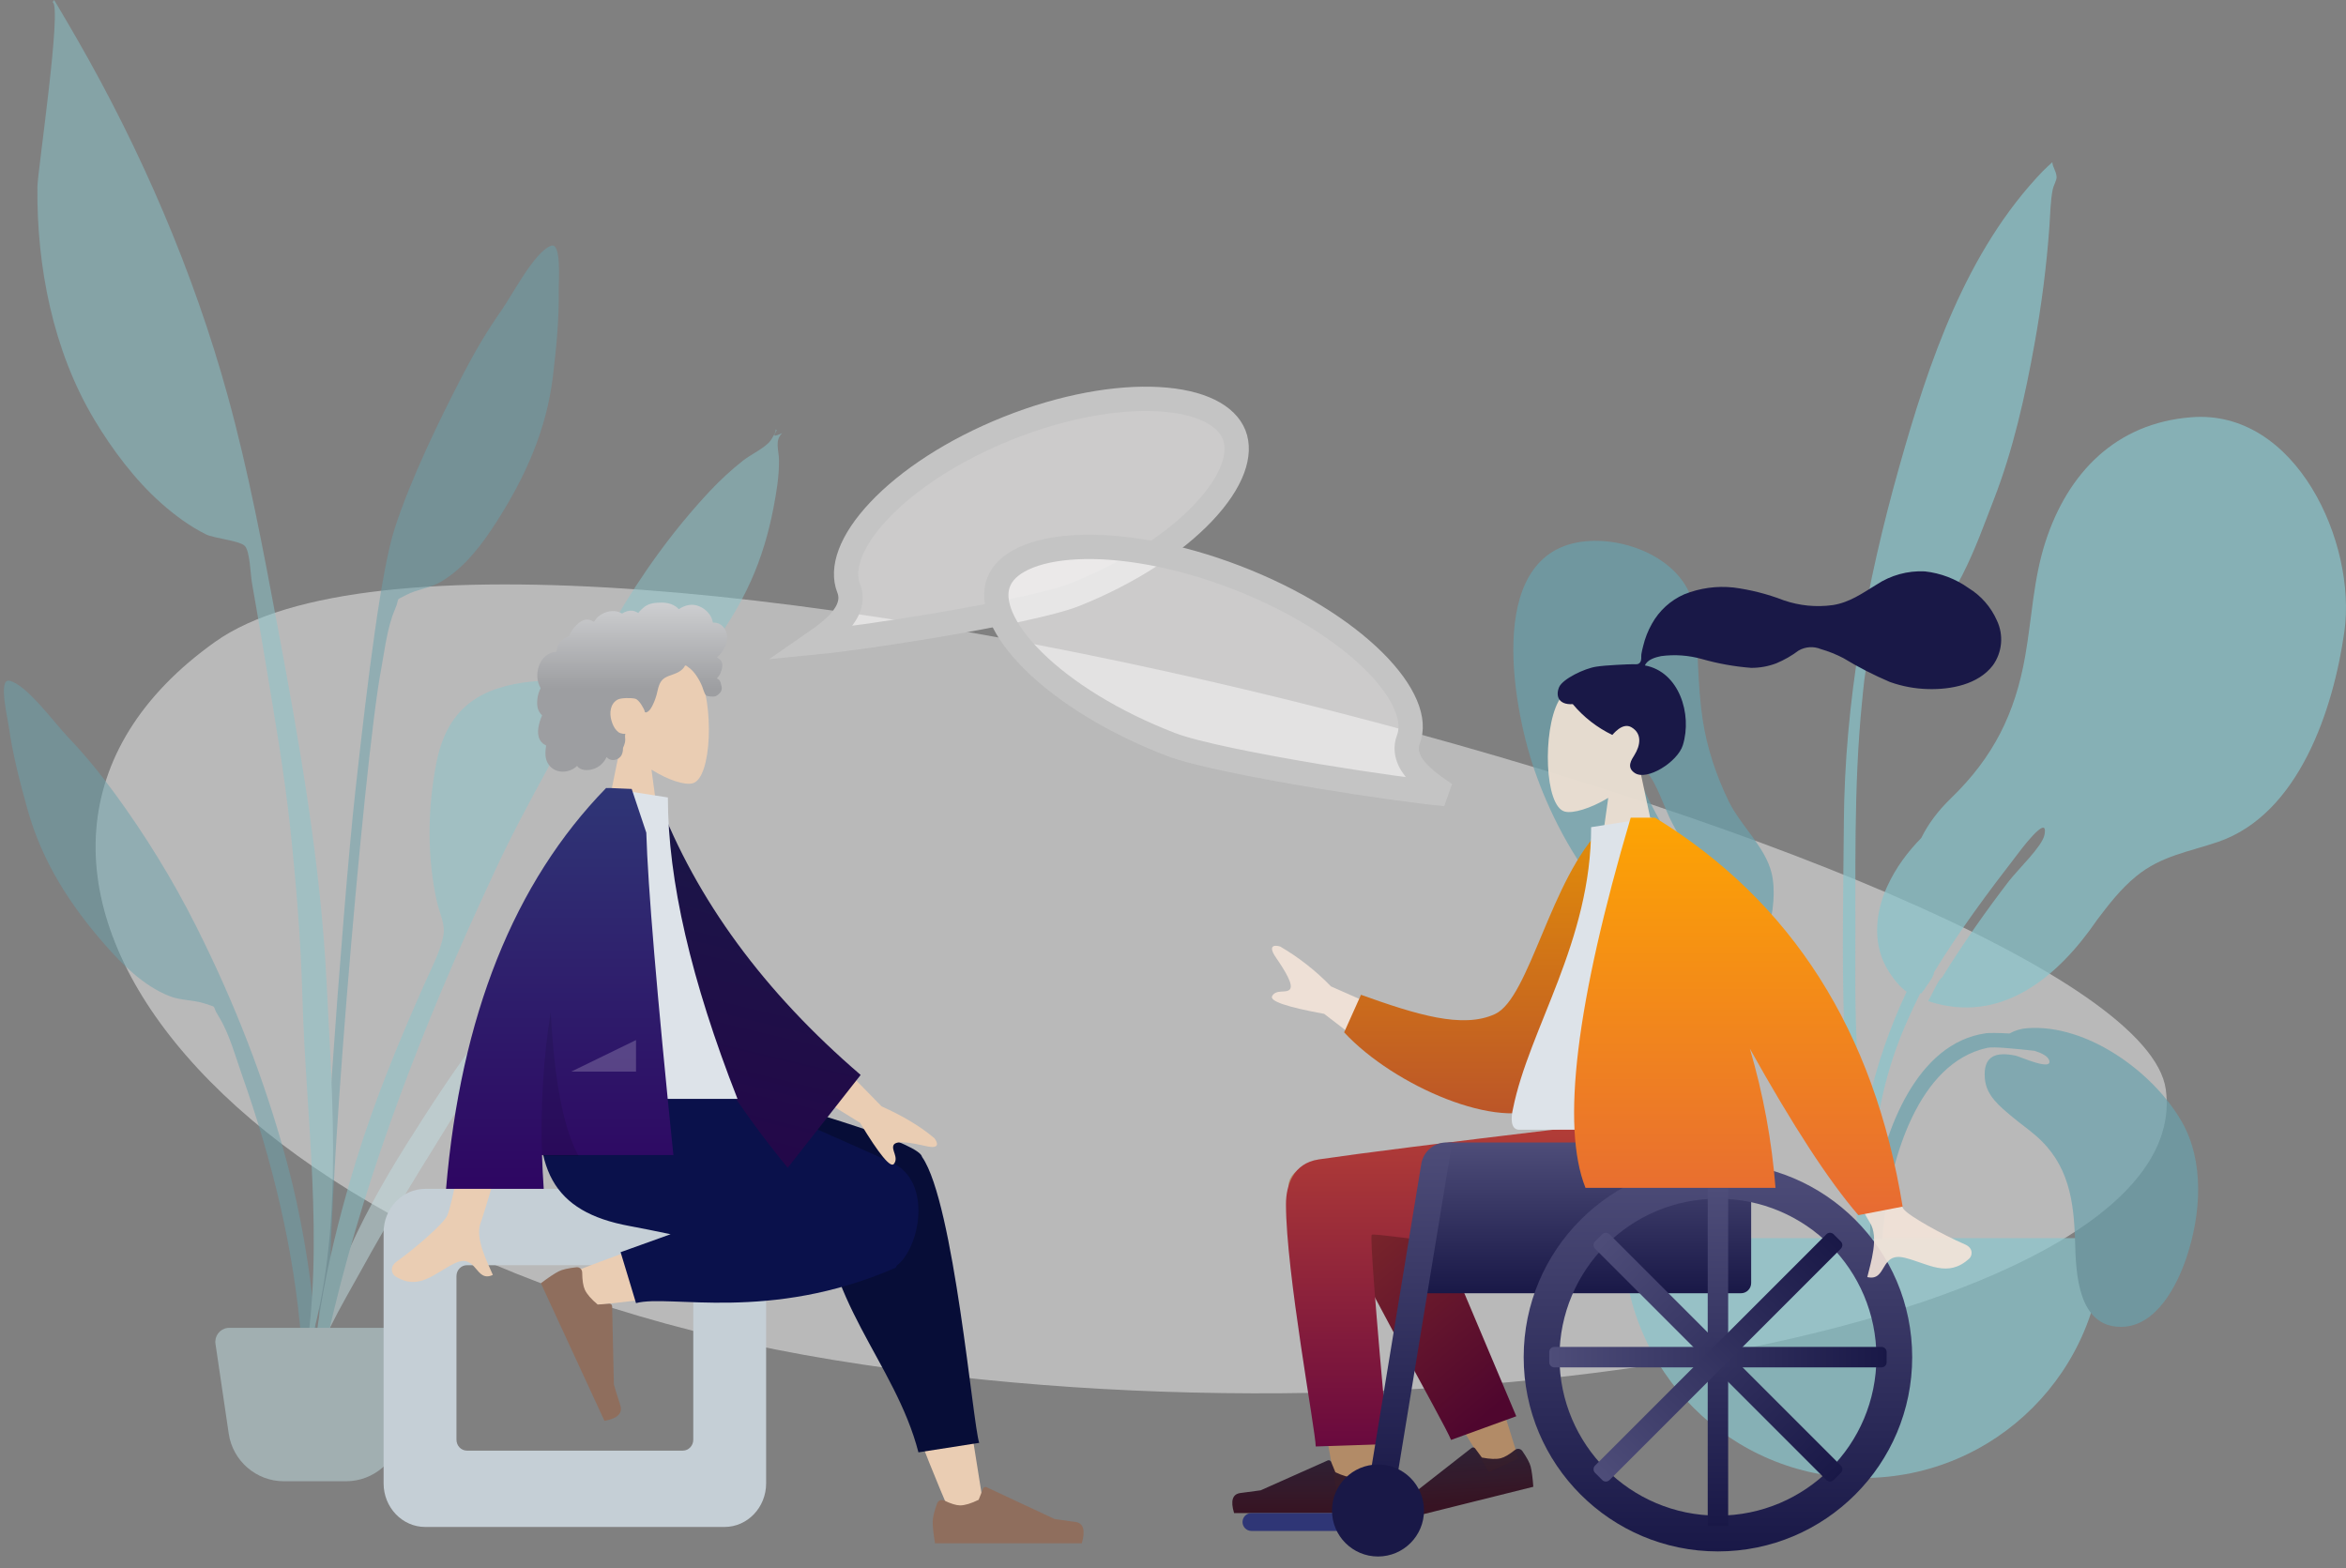 <?xml version="1.0" encoding="UTF-8"?>
<svg width="193px" height="129px" viewBox="0 0 193 129" version="1.1" xmlns="http://www.w3.org/2000/svg" xmlns:xlink="http://www.w3.org/1999/xlink">
    <rect x="0" y="0" width="193" height="129" fill="#808080" stroke="none"/>
    <!-- Generator: Sketch 43.2 (39069) - http://www.bohemiancoding.com/sketch -->
    <title>chat</title>
    <desc>Created with Sketch.</desc>
    <defs>
        <linearGradient x1="50%" y1="-0%" x2="50%" y2="99.998%" id="linearGradient-1">
            <stop stop-color="#CECFD1" offset="0%"></stop>
            <stop stop-color="#9D9EA1" offset="50.521%"></stop>
        </linearGradient>
        <linearGradient x1="54.881%" y1="2.511%" x2="40.478%" y2="98.479%" id="linearGradient-2">
            <stop stop-color="#191847" offset="0%"></stop>
            <stop stop-color="#240749" offset="100%"></stop>
        </linearGradient>
        <linearGradient x1="50%" y1="0%" x2="50%" y2="100%" id="linearGradient-3">
            <stop stop-color="#2F3676" offset="0%"></stop>
            <stop stop-color="#2E0662" offset="100%"></stop>
        </linearGradient>
        <linearGradient x1="21.404%" y1="1.135%" x2="74.101%" y2="97.774%" id="linearGradient-4">
            <stop stop-color="#872F2A" offset="0%"></stop>
            <stop stop-color="#4F062E" offset="100%"></stop>
        </linearGradient>
        <linearGradient x1="50.001%" y1="0%" x2="50.001%" y2="100%" id="linearGradient-5">
            <stop stop-color="#B23D37" offset="0%"></stop>
            <stop stop-color="#69093E" offset="100%"></stop>
        </linearGradient>
        <linearGradient x1="42.938%" y1="7.373%" x2="51.778%" y2="76.422%" id="linearGradient-6">
            <stop stop-color="#26162B" offset="0%"></stop>
            <stop stop-color="#2F0718" offset="100%"></stop>
        </linearGradient>
        <linearGradient x1="49.998%" y1="0.005%" x2="49.998%" y2="100%" id="linearGradient-7">
            <stop stop-color="#26162B" offset="0%"></stop>
            <stop stop-color="#2F0718" offset="100%"></stop>
        </linearGradient>
        <linearGradient x1="50%" y1="0%" x2="50%" y2="100%" id="linearGradient-8">
            <stop stop-color="#4E4D79" offset="0%"></stop>
            <stop stop-color="#191847" offset="100%"></stop>
        </linearGradient>
        <linearGradient x1="50.007%" y1="0%" x2="50.007%" y2="100%" id="linearGradient-9">
            <stop stop-color="#4E4D79" offset="0%"></stop>
            <stop stop-color="#191847" offset="100%"></stop>
        </linearGradient>
        <linearGradient x1="2.057%" y1="2.057%" x2="97.943%" y2="97.943%" id="linearGradient-10">
            <stop stop-color="#4E4D79" offset="0%"></stop>
            <stop stop-color="#191847" offset="100%"></stop>
        </linearGradient>
        <linearGradient x1="0%" y1="50.03%" x2="100%" y2="50.03%" id="linearGradient-11">
            <stop stop-color="#4E4D79" offset="0%"></stop>
            <stop stop-color="#191847" offset="100%"></stop>
        </linearGradient>
        <linearGradient x1="2.052%" y1="97.948%" x2="97.944%" y2="2.052%" id="linearGradient-12">
            <stop stop-color="#4E4D79" offset="0%"></stop>
            <stop stop-color="#191847" offset="100%"></stop>
        </linearGradient>
        <linearGradient x1="49.998%" y1="0%" x2="49.998%" y2="100.001%" id="linearGradient-13">
            <stop stop-color="#E28D09" offset="0%"></stop>
            <stop stop-color="#B9522A" offset="100%"></stop>
        </linearGradient>
        <linearGradient x1="49.998%" y1="0%" x2="49.998%" y2="100%" id="linearGradient-14">
            <stop stop-color="#FDA403" offset="0%"></stop>
            <stop stop-color="#E76B33" offset="100%"></stop>
        </linearGradient>
    </defs>
    <g id="Page-1" stroke="none" stroke-width="1" fill="none" fill-rule="evenodd">
        <g id="chat">
            <g id="Group" opacity="0.505" transform="translate(7, 48)" fill="#F2F2F2">
                <path d="M171.178,41.647 C173.662,60.226 113.428,72.344 61.584,63.887 C9.739,55.43 -14.045,22.405 10.694,4.808 C35.434,-12.789 168.695,23.069 171.178,41.647 Z" id="Shape"></path>
            </g>
            <g id="Group" opacity="0.7" transform="translate(124, 13)">
                <path d="M6.789,31.506 C10.479,31.314 15.042,33.468 15.436,37.479 C15.722,40.393 15.634,43.299 16.076,46.209 C16.43,48.534 17.178,50.767 18.199,52.885 C19.181,54.922 21.217,56.656 21.746,58.832 C22.084,60.219 21.895,62.17 21.429,63.526 C20.863,65.175 21.164,65.045 22.292,66.428 C24.502,69.14 26.492,71.921 27.9,75.159 C29.927,79.824 31.256,85.277 30.503,90.383 C30.408,91.032 30.294,93.359 29.401,93.521 C28.404,93.703 28.87,92.372 28.924,91.943 C29.263,89.2 29.564,86.802 29.155,84.016 C27.576,73.267 19.865,66.185 14.844,57.062 C14.568,56.592 13.985,55.472 13.58,54.733 C12.94,53.566 12.297,51.346 11.431,50.48 C9.801,48.851 11.3,52.127 11.618,52.753 C12.019,53.544 12.461,54.385 12.873,55.078 C14.757,58.292 16.859,61.801 18.805,65.114 C10.391,67.031 4.465,56.915 2.207,50.264 C0.346,44.785 -1.88,31.974 6.789,31.506 Z" id="Shape" fill="#69A1AC"></path>
                <path d="M56.244,21.33 C50.076,21.819 46.116,25.889 44.273,31.582 C43.279,34.65 43.165,37.802 42.613,40.955 C41.783,45.698 39.996,49.293 36.503,52.672 C35.422,53.719 34.624,54.793 34.058,55.943 C32.933,57.091 31.954,58.39 31.234,59.978 C30.315,62.006 30.055,64.44 31.116,66.462 C31.402,67.005 32.113,68.096 32.851,68.592 C30.089,74.473 28.571,80.914 28.742,87.347 C28.846,91.23 29.035,95.115 29.256,98.993 C29.316,100.035 29.655,101.754 30.164,100.008 C30.631,98.41 30.046,95.903 29.992,94.234 C29.729,86.104 29.504,78.712 32.85,71.116 C33.201,70.32 33.573,69.53 33.961,68.747 C33.984,68.734 34.005,68.718 34.026,68.702 C34.041,68.714 34.054,68.726 34.069,68.737 C34.094,68.693 34.128,68.64 34.167,68.582 C34.279,68.467 34.376,68.322 34.468,68.16 C34.765,67.749 35.101,67.266 35.102,67.001 C35.102,66.999 35.101,66.996 35.101,66.994 C37.173,63.612 39.546,60.416 41.97,57.283 C41.952,57.306 44.599,53.701 44.19,55.695 C43.992,56.655 42.045,58.485 41.259,59.502 C39.519,61.766 37.476,64.634 35.778,67.408 C35.55,67.539 35.227,68.183 34.994,68.664 C34.865,68.907 34.745,69.152 34.626,69.366 C40.642,71.353 45.321,67.35 48.512,62.694 C48.516,62.688 48.519,62.682 48.523,62.677 C49.494,61.39 50.488,60.113 51.731,59.096 C53.804,57.399 56.024,57.099 58.469,56.264 C65.135,53.986 67.969,45.347 68.869,38.937 C69.884,31.706 64.917,20.617 56.244,21.33 Z" id="Shape" fill="#89C5CC"></path>
                <path d="M44.06,1.079 C37.729,7.667 34.671,16.806 32.249,25.398 C29.544,34.993 27.757,44.737 27.689,54.714 C27.644,61.269 27.465,67.864 27.848,74.412 C27.984,76.737 28.216,79.066 28.584,81.366 C28.614,81.555 29.439,86.691 30.228,85.494 C30.677,84.814 29.383,80.167 29.285,79.393 C28.735,75.033 28.607,70.641 28.634,66.25 C28.678,59.02 28.465,51.827 29.198,44.624 C29.307,43.549 29.393,42.419 29.649,41.367 C29.92,40.248 29.575,40.737 30.458,40.294 C31.317,39.863 32.377,39.925 33.268,39.385 C36.801,37.242 38.609,31.739 40.015,28.128 C41.624,23.999 42.602,19.596 43.383,15.251 C43.957,12.058 44.367,8.885 44.599,5.651 C44.672,4.632 44.676,3.566 44.876,2.564 C44.93,2.294 45.201,1.816 45.191,1.576 C45.17,1.07 44.865,0.772 44.84,0.346 C44.575,0.585 44.314,0.829 44.06,1.079 Z" id="Shape" fill="#89C5CC"></path>
                <path d="M9.54,88.864 C9.54,99.761 18.373,108.594 29.27,108.594 C40.166,108.594 49,99.761 49,88.864" id="Shape" fill="#89C5CC"></path>
                <path d="M30.853,88.927 L29.81,88.927 C29.883,87.62 29.978,86.314 30.197,85.02 C31.033,80.074 33.648,72.808 39.383,72.005 C39.595,71.975 40.373,71.97 41.316,72.026 C41.763,71.776 42.263,71.625 42.791,71.59 C47.674,71.23 53.127,75.17 55.482,79.269 C57.381,82.574 57.061,86.915 55.888,90.426 C55.103,92.777 53.389,96.129 50.53,96.162 C46.954,96.203 46.782,91.783 46.713,89.199 C46.621,85.763 46.187,82.771 43.48,80.429 C42.849,79.884 42.159,79.404 41.522,78.866 C40.524,78.024 39.422,77.162 39.293,75.769 C39.116,73.847 40.2,73.502 41.857,73.859 C42.139,73.919 44.983,75.195 44.562,74.187 C44.433,73.879 43.964,73.634 43.371,73.451 C41.837,73.285 40.009,73.091 39.483,73.207 C33.808,74.452 31.599,82.312 31.012,87.306 C30.949,87.845 30.897,88.386 30.853,88.927 Z" id="Shape" fill="#69A1AC"></path>
            </g>
            <g id="Group" opacity="0.5">
                <path d="M41.223,25.577 C42.187,24.202 43.977,20.709 45.334,20.218 C46.209,19.901 45.954,23.175 45.965,23.799 C46.007,26.215 45.772,28.615 45.481,31.009 C44.958,35.329 43.248,39.175 40.901,42.852 C39.694,44.743 38.278,46.658 36.317,47.838 C35.414,48.381 34.328,48.472 33.436,48.941 C32.398,49.486 32.963,49.045 32.495,50.127 C31.845,51.629 31.638,53.568 31.337,55.17 C29.956,62.529 26.614,101.427 27.194,108.912 C27.245,109.575 26.32,109.734 26.274,108.924 C26.028,104.63 28.152,74.891 29.224,65.166 C30.295,55.441 31.38,46.849 32.467,43.485 C33.786,39.403 36.168,34.494 38.151,30.687 C39.073,28.919 40.077,27.211 41.223,25.577 Z" id="Shape" fill="#69A1AC"></path>
                <path d="M48.381,73.275 C50.891,71.432 53.607,74.91 51.336,76.752 C50.081,77.771 48.769,77.408 48.03,76.56 C47.55,77.144 47.101,77.756 46.67,78.272 C45.355,79.845 44.113,81.456 42.926,83.105 C40.46,86.53 38.346,90.148 36.137,93.7 C33.956,97.206 31.792,100.73 29.816,104.325 C28.141,107.37 25.91,110.953 25.336,114.292 C26.206,107.211 29.507,100.405 33.437,94.162 C37.336,87.971 41.809,81.21 47.846,76.324 C47.231,75.42 47.214,74.131 48.381,73.275 Z" id="Shape" fill="#C1DEE2"></path>
                <path d="M0.76,56.005 C2.164,56.28 4.459,59.457 5.616,60.667 C6.992,62.106 8.24,63.639 9.417,65.245 C11.95,68.703 14.215,72.379 16.141,76.212 C19.281,82.462 21.797,88.877 23.622,95.683 C24.74,99.849 25.464,104.166 25.892,108.454 C25.974,109.263 26.821,115.497 25.6,115.665 C24.501,115.816 24.84,110.931 24.787,110.267 C24.188,102.77 22.393,95.476 19.897,88.41 C19.353,86.87 18.848,84.985 17.978,83.6 C17.352,82.602 17.973,82.95 16.873,82.572 C15.928,82.248 14.851,82.327 13.883,81.93 C11.781,81.068 10.097,79.394 8.622,77.711 C5.754,74.439 3.482,70.899 2.297,66.707 C1.64,64.382 1.036,62.044 0.701,59.648 C0.614,59.028 -0.145,55.828 0.76,56.005 Z" id="Shape" fill="#69A1AC"></path>
                <path d="M6.302,3.148 C11.592,12.322 15.939,22.4 18.746,32.607 C20.447,38.791 21.636,45.137 22.817,51.437 C24.647,61.192 26.378,70.947 26.87,80.875 C27.365,90.861 28.345,102.378 25.075,111.996 C26.708,102.231 25.153,91.838 24.878,82.012 C24.746,77.322 24.365,72.677 23.865,68.014 C23.379,63.49 22.587,58.988 21.848,54.5 C21.488,52.315 21.111,50.132 20.726,47.951 C20.611,47.3 20.563,45.369 20.15,44.925 C19.734,44.477 17.615,44.295 16.949,43.966 C15.609,43.305 14.348,42.366 13.233,41.373 C11.094,39.471 9.233,36.984 7.765,34.534 C4.367,28.863 3.009,21.943 3.077,15.375 C3.09,14.1 5.141,0.369 4.317,0.18 C4.367,0.122 4.414,0.062 4.458,0 C5.082,1.044 5.694,2.095 6.302,3.148 Z" id="Shape" fill="#89C5CC"></path>
                <path d="M63.398,36.235 C63.48,36.117 64.011,35.298 63.743,35.351 C64.288,35.244 62.994,36.254 64.351,35.634 C63.707,36.243 64.079,37.033 64.087,37.852 C64.101,39.182 63.879,40.501 63.629,41.802 C63.233,43.859 62.643,45.859 61.787,47.772 C59.922,51.942 56.755,55.955 52.995,58.562 C51.139,59.849 49.32,60.287 47.203,60.879 C45.866,61.254 45.76,61.945 45.05,63.243 C43.572,65.945 42.121,68.638 40.818,71.432 C39.262,74.768 37.751,78.108 36.326,81.503 C31.526,92.938 27.619,104.785 25.567,117.045 C25.517,109.82 27.188,102.379 29.296,95.492 C30.832,90.475 32.831,85.638 34.964,80.85 C35.48,79.69 36.264,78.198 36.483,76.918 C36.637,76.021 36.167,75.158 35.952,74.213 C35.113,70.532 35.173,66.409 35.91,62.708 C36.721,58.628 39.069,56.734 43.041,56.156 C44.494,55.945 46.34,56.022 47.672,55.403 C49.123,54.729 49.721,52.512 50.547,51.089 C52.763,47.266 55.396,43.6 58.42,40.379 C59.257,39.487 60.157,38.664 61.113,37.902 C61.715,37.42 62.987,36.828 63.398,36.235 Z" id="Shape" fill="#89C5CC"></path>
                <path d="M18.862,109.242 L32.958,109.242 C33.591,109.242 34.105,109.756 34.105,110.39 C34.105,110.446 34.101,110.502 34.093,110.557 L33.003,117.944 C32.671,120.196 30.739,121.865 28.462,121.865 L23.357,121.865 C21.081,121.865 19.149,120.196 18.817,117.944 L17.727,110.557 C17.635,109.93 18.068,109.347 18.695,109.254 C18.75,109.246 18.806,109.242 18.862,109.242 Z" id="Shape" fill="#C1DEE2"></path>
            </g>
            <path d="M51.096,61.129 C50.109,59.915 49.442,58.428 49.553,56.762 C49.875,51.962 56.252,53.018 57.493,55.441 C58.733,57.864 58.586,64.01 56.983,64.443 C56.343,64.615 54.981,64.192 53.595,63.317 L54.465,69.767 L49.327,69.767 L51.096,61.129 Z" id="Shape" fill="#EACDB3"></path>
            <path d="M59.769,52.082 C59.663,51.69 59.376,51.354 58.991,51.255 C58.897,51.231 58.801,51.221 58.704,51.225 C58.67,51.226 58.66,51.237 58.644,51.212 C58.632,51.193 58.632,51.147 58.627,51.125 C58.611,51.056 58.592,50.989 58.569,50.923 C58.488,50.698 58.352,50.499 58.189,50.331 C57.883,50.018 57.47,49.801 57.041,49.762 C56.806,49.741 56.573,49.781 56.35,49.861 C56.236,49.902 56.124,49.954 56.015,50.011 C55.983,50.028 55.877,50.112 55.844,50.107 C55.807,50.101 55.735,50.006 55.705,49.983 C55.341,49.69 54.891,49.575 54.438,49.578 C53.925,49.582 53.432,49.609 53.005,49.936 C52.915,50.005 52.829,50.081 52.747,50.161 C52.704,50.203 52.662,50.247 52.622,50.292 C52.598,50.319 52.574,50.347 52.552,50.376 C52.514,50.425 52.52,50.441 52.466,50.407 C52.261,50.276 52.022,50.215 51.782,50.246 C51.64,50.264 51.501,50.309 51.37,50.368 C51.325,50.388 51.221,50.468 51.173,50.469 C51.126,50.47 51.024,50.395 50.975,50.377 C50.712,50.275 50.427,50.25 50.15,50.297 C49.865,50.345 49.584,50.465 49.342,50.63 C49.225,50.709 49.124,50.797 49.042,50.915 C49.007,50.966 48.975,51.02 48.935,51.068 C48.912,51.095 48.865,51.124 48.853,51.159 C48.86,51.138 48.54,51.008 48.51,51 C48.349,50.956 48.185,50.965 48.028,51.019 C47.731,51.121 47.477,51.351 47.267,51.586 C47.16,51.706 47.066,51.84 46.986,51.982 C46.947,52.05 46.912,52.12 46.88,52.191 C46.865,52.226 46.855,52.269 46.834,52.3 C46.808,52.341 46.79,52.341 46.742,52.359 C46.5,52.448 46.279,52.599 46.11,52.802 C45.94,53.008 45.83,53.262 45.783,53.529 C45.781,53.545 45.779,53.61 45.77,53.618 C45.758,53.63 45.709,53.625 45.691,53.627 C45.627,53.635 45.564,53.647 45.501,53.662 C45.386,53.691 45.273,53.733 45.167,53.788 C44.753,54.003 44.457,54.405 44.312,54.858 C44.16,55.333 44.163,55.877 44.345,56.344 C44.374,56.419 44.409,56.492 44.45,56.562 C44.475,56.604 44.483,56.604 44.467,56.649 C44.449,56.698 44.415,56.746 44.394,56.795 C44.323,56.953 44.274,57.12 44.242,57.292 C44.191,57.572 44.166,57.867 44.216,58.15 C44.24,58.282 44.281,58.41 44.343,58.527 C44.375,58.587 44.412,58.643 44.454,58.696 C44.476,58.723 44.499,58.749 44.523,58.774 C44.537,58.788 44.555,58.8 44.567,58.816 C44.596,58.855 44.602,58.823 44.587,58.88 C44.566,58.959 44.519,59.038 44.49,59.115 C44.461,59.195 44.434,59.275 44.409,59.357 C44.36,59.522 44.318,59.69 44.292,59.861 C44.241,60.189 44.25,60.539 44.398,60.84 C44.462,60.969 44.553,61.082 44.663,61.17 C44.717,61.213 44.775,61.25 44.836,61.281 C44.868,61.296 44.908,61.303 44.922,61.335 C44.938,61.369 44.915,61.437 44.91,61.476 C44.864,61.81 44.841,62.16 44.936,62.487 C45.023,62.789 45.215,63.055 45.465,63.231 C45.949,63.573 46.6,63.553 47.109,63.28 C47.241,63.209 47.365,63.12 47.476,63.016 C47.757,63.413 48.337,63.4 48.748,63.287 C49.261,63.146 49.672,62.772 49.909,62.282 C50.233,62.695 50.914,62.561 51.139,62.112 C51.194,62.003 51.226,61.882 51.242,61.759 C51.251,61.695 51.245,61.63 51.252,61.566 C51.26,61.485 51.312,61.406 51.341,61.327 C51.4,61.174 51.435,61.015 51.437,60.85 C51.438,60.764 51.427,60.68 51.42,60.594 C51.413,60.517 51.433,60.445 51.444,60.369 C51.313,60.392 51.153,60.355 51.029,60.315 C50.907,60.276 50.794,60.172 50.708,60.078 C50.508,59.859 50.387,59.572 50.304,59.286 C50.121,58.659 50.196,57.907 50.798,57.563 C51.078,57.403 51.918,57.403 52.252,57.482 C52.603,57.566 53.001,58.378 53.021,58.454 C53.033,58.501 53.027,58.56 53.068,58.591 C53.159,58.66 53.309,58.54 53.377,58.481 C53.492,58.379 53.575,58.242 53.647,58.105 C53.802,57.804 53.928,57.482 54.017,57.153 C54.085,56.899 54.129,56.638 54.218,56.39 C54.307,56.144 54.448,55.925 54.666,55.785 C54.903,55.634 55.175,55.554 55.436,55.459 C55.694,55.364 55.948,55.249 56.148,55.048 C56.193,55.004 56.235,54.958 56.271,54.906 C56.299,54.865 56.326,54.786 56.369,54.761 C56.435,54.72 56.532,54.825 56.589,54.863 C56.872,55.051 57.108,55.314 57.298,55.6 C57.487,55.885 57.642,56.16 57.768,56.478 C57.862,56.714 57.92,57.016 58.085,57.21 C58.158,57.296 58.704,57.349 58.881,57.273 C59.058,57.198 59.256,57.002 59.316,56.879 C59.376,56.754 59.391,56.615 59.365,56.478 C59.35,56.397 59.319,56.322 59.301,56.242 C59.287,56.175 59.274,56.112 59.243,56.051 C59.184,55.935 59.084,55.852 58.963,55.817 C59.089,55.695 59.193,55.55 59.266,55.387 C59.34,55.218 59.404,55.012 59.422,54.827 C59.437,54.676 59.414,54.52 59.336,54.39 C59.253,54.254 59.106,54.165 58.98,54.081 C59.173,53.922 59.339,53.729 59.475,53.516 C59.74,53.1 59.903,52.577 59.769,52.082 Z" id="Shape" fill="url(#linearGradient-1)"></path>
            <path d="M34.983,97.809 L59.603,97.809 C61.495,97.809 63.028,99.416 63.028,101.398 L63.028,122.036 C63.028,124.018 61.495,125.625 59.603,125.625 L34.983,125.625 C33.092,125.625 31.558,124.018 31.558,122.036 L31.558,101.398 C31.558,99.416 33.092,97.809 34.983,97.809 Z M38.409,104.09 C37.936,104.09 37.552,104.491 37.552,104.987 L37.552,118.446 C37.552,118.942 37.936,119.344 38.409,119.344 L56.178,119.344 C56.651,119.344 57.034,118.942 57.034,118.446 L57.034,104.987 C57.034,104.491 56.651,104.09 56.178,104.09 L38.409,104.09 Z" id="Shape" fill="#C5CFD6"></path>
            <path d="M78.337,124.875 C75.594,118.514 73.611,112.975 72.814,110.052 C71.451,105.048 70.414,100.645 70.152,99 C69.526,95.079 74.96,94.851 75.678,96.799 C76.766,99.749 78.663,109.44 80.944,124.079 L78.337,124.875 Z M46.52,104.911 C49.037,103.869 57.85,100.607 62.101,99.684 C63.322,99.419 64.506,99.173 65.619,98.95 C68.928,98.288 70.642,104.542 67.455,105.023 C59.52,106.219 48.27,107.455 47.307,107.594 C45.958,107.788 44.938,105.566 46.52,104.911 Z" id="Shape" fill="#EACDB3"></path>
            <path d="M67.65,97.229 L54.037,89.967 L54.037,88.387 L55.656,88.387 C68.826,91.903 75.555,94.157 75.845,95.147 C75.848,95.158 75.851,95.169 75.854,95.179 C75.86,95.188 75.867,95.198 75.873,95.207 C78.483,98.968 80.046,117.331 80.559,118.706 L75.558,119.487 C73.645,112.054 67.524,106.875 67.687,97.972 C67.643,97.711 67.632,97.463 67.65,97.229 Z" id="Shape" fill="#070D37"></path>
            <path d="M55.168,101.541 C53.922,101.28 52.775,101.047 51.794,100.866 C45.454,99.701 43.605,96.145 44.698,88.387 L56.379,88.387 C58.287,88.961 68.204,93.318 73.348,95.636 C76.754,97.17 75.68,102.7 73.752,104.139 C73.741,104.227 73.707,104.287 73.645,104.314 C63.272,108.819 55.065,106.455 52.324,107.21 L51.056,103.019 L55.168,101.541 Z" id="Shape" fill="#0A114B"></path>
            <path d="M47.426,104.258 C46.738,104.335 46.249,104.447 45.959,104.597 C45.606,104.779 45.119,105.104 44.498,105.573 C44.692,105.993 46.435,109.768 49.727,116.896 C50.81,116.702 51.244,116.269 51.027,115.596 C50.809,114.923 50.634,114.361 50.502,113.91 L50.358,107.47 C50.355,107.346 50.256,107.25 50.136,107.256 L50.13,107.256 L49.174,107.33 C48.636,106.88 48.283,106.472 48.113,106.105 C47.976,105.807 47.903,105.335 47.895,104.689 L47.895,104.689 C47.892,104.441 47.696,104.247 47.457,104.256 C47.446,104.256 47.436,104.257 47.426,104.258 Z" id="Shape" fill="#8F6E5D"></path>
            <path d="M77.089,123.696 C76.849,124.366 76.73,124.867 76.73,125.199 C76.73,125.604 76.794,126.194 76.922,126.97 L88.997,126.97 C89.311,125.883 89.13,125.297 88.454,125.21 C87.778,125.123 87.216,125.045 86.769,124.975 L81.157,122.353 C81.049,122.303 80.922,122.354 80.874,122.467 C80.873,122.469 80.872,122.471 80.872,122.473 L80.511,123.39 C79.885,123.696 79.376,123.849 78.985,123.849 C78.667,123.849 78.228,123.714 77.668,123.445 L77.668,123.445 C77.453,123.342 77.199,123.441 77.1,123.666 C77.096,123.676 77.092,123.686 77.089,123.696 Z" id="Shape" fill="#8F6E5D"></path>
            <path d="M66.463,84.824 L72.528,91.023 C74.292,91.812 75.738,92.683 76.865,93.636 C77.119,93.956 77.394,94.57 76.202,94.296 C75.01,94.021 73.743,93.788 73.519,94.194 C73.295,94.601 73.956,95.224 73.541,95.755 C73.265,96.11 72.337,94.982 70.755,92.372 L64.449,88.476 L66.463,84.824 Z M39.545,85.698 L44.019,85.717 C41.257,95.061 39.765,100.019 39.545,100.59 C39.05,101.877 40.098,103.836 40.546,104.889 C39.086,105.573 39.242,103.038 37.4,103.936 C35.719,104.756 34.44,106.24 32.498,104.985 C32.259,104.83 31.997,104.249 32.63,103.795 C34.205,102.663 36.475,100.682 36.781,100.03 C37.2,99.141 38.121,94.364 39.545,85.698 Z" id="Shape" fill="#EACDB3"></path>
            <path d="M52.259,66.028 L54.11,65.695 C57.297,74.038 62.862,81.618 70.804,88.436 L64.802,96.076 C56.862,86.368 51.967,76.352 52.259,66.028 Z" id="Shape" fill="url(#linearGradient-2)"></path>
            <path d="M44.189,90.405 L60.673,90.405 C56.854,80.675 54.945,72.409 54.945,65.608 L49.972,64.832 C46.064,71.418 44.961,79.526 44.189,90.405 Z" id="Shape" fill="#DDE3E9"></path>
            <path d="M49.867,64.836 C49.868,64.834 49.868,64.833 49.869,64.832 L50.194,64.832 C50.582,64.846 51.174,64.871 51.968,64.908 L53.17,68.506 C53.297,72.893 54.039,81.733 55.397,95.027 L44.591,95.027 C44.619,95.946 44.666,96.872 44.731,97.808 L36.696,97.808 C37.898,83.6 42.287,72.608 49.863,64.832 L49.867,64.836 L49.867,64.836 Z" id="Shape" fill="url(#linearGradient-3)"></path>
            <path d="M45.305,83.279 C45.612,89.003 46.382,92.949 47.614,95.116 L44.594,95.116 C44.461,90.998 44.698,87.053 45.305,83.279 L45.305,83.279 Z" id="Shape" fill-opacity="0.1" fill="#000000"></path>
            <polygon id="Shape" fill-opacity="0.2" fill="#FFFFFF" points="46.996 88.162 52.324 85.566 52.324 88.162"></polygon>
            <path d="M69.819,48.395 C70.312,49.633 69.518,50.709 68.897,51.344 C68.35,51.903 67.642,52.423 67.011,52.86 C69.177,52.648 72.959,52.121 76.84,51.469 C79.265,51.062 81.703,50.61 83.773,50.164 C85.866,49.714 87.515,49.284 88.405,48.929 C92.935,47.123 96.652,44.653 99.007,42.161 C101.425,39.603 102.152,37.326 101.526,35.756 C100.9,34.185 98.806,33.033 95.291,32.84 C91.868,32.652 87.471,33.415 82.94,35.221 C78.41,37.028 74.693,39.498 72.338,41.99 C69.92,44.548 69.193,46.824 69.819,48.395 Z" id="Shape" stroke="#C4C4C4" stroke-width="2" fill-opacity="0.6" fill="#FFFDFD" fill-rule="nonzero"></path>
            <path d="M115.864,60.834 C115.624,61.46 115.726,62.067 115.96,62.566 C116.184,63.043 116.542,63.46 116.908,63.811 C117.491,64.368 118.238,64.89 118.909,65.331 C116.626,65.105 112.655,64.556 108.58,63.882 C103.424,63.029 98.322,62.011 96.366,61.261 C91.551,59.415 87.566,56.901 85.009,54.37 C83.73,53.103 82.842,51.866 82.367,50.742 C81.895,49.625 81.853,48.681 82.149,47.909 C82.445,47.136 83.108,46.462 84.206,45.947 C85.31,45.429 86.797,45.102 88.595,45.016 C92.189,44.842 96.833,45.636 101.648,47.482 C106.463,49.328 110.447,51.842 113.004,54.373 C114.284,55.64 115.172,56.877 115.646,58 C116.119,59.118 116.161,60.061 115.864,60.834 Z" id="Shape" stroke="#C4C4C4" stroke-width="2" fill-opacity="0.6" fill="#FFFDFD" fill-rule="nonzero"></path>
            <path d="M134.939,63.434 C136.038,62.243 136.619,60.662 136.556,59.041 C136.218,54.209 129.51,55.272 128.204,57.711 C126.898,60.151 127.057,66.352 128.741,66.771 C129.403,66.944 130.849,66.518 132.307,65.641 L131.392,72.135 L136.795,72.135 L134.939,63.434 Z" id="Shape" fill="#F2E2D4" opacity="0.9"></path>
            <path d="M131.334,54.846 C132.051,54.726 133.99,54.646 134.322,54.646 C134.547,54.646 134.793,54.699 134.932,54.486 C135.072,54.272 134.999,54.026 135.032,53.819 C135.065,53.612 135.125,53.359 135.178,53.153 C135.332,52.508 135.576,51.889 135.902,51.313 C136.5,50.237 137.433,49.388 138.557,48.894 C139.841,48.379 141.231,48.187 142.606,48.334 C144.022,48.518 145.41,48.872 146.742,49.387 C148.04,49.836 149.425,49.971 150.785,49.78 C152.159,49.567 153.201,48.814 154.363,48.107 C155.54,47.325 156.936,46.94 158.346,47.008 C159.645,47.148 160.886,47.621 161.951,48.381 C162.98,49.011 163.792,49.941 164.281,51.047 C164.56,51.635 164.677,52.289 164.618,52.938 C164.56,53.588 164.329,54.21 163.949,54.739 C162.741,56.325 160.484,56.738 158.638,56.692 C157.558,56.667 156.489,56.469 155.472,56.105 C154.154,55.544 152.879,54.89 151.655,54.146 C151.059,53.835 150.434,53.585 149.789,53.399 C149.497,53.279 149.181,53.227 148.866,53.248 C148.551,53.269 148.244,53.362 147.97,53.519 C147.403,53.945 146.785,54.299 146.131,54.572 C145.472,54.822 144.772,54.949 144.067,54.946 C142.694,54.84 141.335,54.596 140.011,54.219 C138.919,53.91 137.776,53.829 136.652,53.979 C136.194,54.072 135.517,54.266 135.324,54.746 C138.132,55.259 139.234,58.744 138.444,61.304 C138.019,62.69 135.45,64.303 134.461,63.576 C133.797,63.117 134.216,62.51 134.461,62.117 C134.939,61.35 135.125,60.371 134.222,59.837 C133.459,59.378 132.662,60.471 132.642,60.464 C131.39,59.862 130.281,58.999 129.389,57.931 C128.161,58.005 127.975,57.192 128.268,56.525 C128.56,55.859 130.352,54.986 131.334,54.846 Z" id="Shape" fill="#191847"></path>
            <path d="M111.286,96.534 C109.776,94.487 106.002,95.842 106.005,97.537 C106.011,101.988 110.072,123.116 110.284,124.45 C110.496,125.784 112.768,126.221 112.9,124.554 C113.111,121.902 113.502,112.708 113.11,108.431 C112.996,107.181 112.876,105.974 112.754,104.842 C114.889,108.677 118.135,114.097 122.492,121.102 L124.913,119.996 C123.012,113.73 121.452,109.307 120.235,106.726 C118.152,102.307 116.198,98.522 115.375,97.189 C114.289,95.429 112.527,95.662 111.286,96.534 Z" id="Shape" fill="#B28B67"></path>
            <path d="M124.74,116.517 L116.429,96.827 C114.438,93.624 108.855,97.479 109.534,99.337 C111.076,103.554 118.916,117.209 119.375,118.465 L124.74,116.517 Z" id="Shape" fill="url(#linearGradient-4)"></path>
            <path d="M105.794,99.075 C105.794,104.656 108.241,117.775 108.242,119.003 L114.168,118.804 C113.132,107.398 112.696,101.656 112.858,101.579 C113.223,101.405 127.818,103.599 132.195,103.765 C138.508,104.003 141.119,100.131 141.331,92.782 L129.104,92.782 C118.649,94.03 111.777,94.898 108.489,95.386 C106.378,95.7 105.794,97.538 105.794,99.075 Z" id="Shape" fill="url(#linearGradient-5)"></path>
            <g id="Group" opacity="0.9" transform="translate(114, 119)" fill="url(#linearGradient-6)">
                <path d="M11.241,0.379 C11.621,0.932 11.849,1.359 11.925,1.662 C12.016,2.03 12.089,2.582 12.142,3.318 C11.716,3.425 7.88,4.381 0.635,6.188 C0.089,5.273 0.129,4.697 0.753,4.457 C1.378,4.218 1.896,4.013 2.306,3.843 L7.06,0.125 C7.151,0.054 7.284,0.07 7.355,0.161 C7.356,0.163 7.358,0.165 7.359,0.166 L7.911,0.914 C8.576,1.044 9.096,1.062 9.469,0.969 C9.772,0.894 10.159,0.667 10.632,0.289 L10.632,0.289 C10.814,0.144 11.078,0.174 11.223,0.355 C11.23,0.363 11.236,0.371 11.241,0.379 Z" id="Shape"></path>
            </g>
            <g id="Group" opacity="0.9" transform="translate(101, 120)" fill="url(#linearGradient-7)">
                <path d="M12.222,1.411 C12.457,2.039 12.574,2.509 12.574,2.821 C12.574,3.2 12.511,3.753 12.385,4.481 L0.525,4.481 C0.217,3.462 0.395,2.912 1.059,2.831 C1.723,2.749 2.274,2.676 2.714,2.61 L8.226,0.153 C8.332,0.106 8.456,0.153 8.504,0.259 C8.504,0.261 8.505,0.263 8.506,0.265 L8.86,1.124 C9.475,1.411 9.975,1.555 10.359,1.555 C10.671,1.555 11.102,1.429 11.653,1.176 L11.653,1.176 C11.864,1.08 12.113,1.172 12.21,1.383 C12.214,1.392 12.218,1.402 12.222,1.411 Z" id="Shape"></path>
            </g>
            <path d="M102.955,124.481 L112.628,124.481 C113.035,124.481 113.364,124.811 113.364,125.217 C113.364,125.624 113.035,125.953 112.628,125.953 L102.955,125.953 C102.549,125.953 102.219,125.624 102.219,125.217 C102.219,124.811 102.549,124.481 102.955,124.481 Z" id="Shape" fill="#2F3676" fill-rule="nonzero"></path>
            <path d="M141.962,93.991 L119.462,93.991 C118.301,93.991 117.36,94.933 117.36,96.094 L117.36,106.397 L143.223,106.397 C143.688,106.397 144.064,106.021 144.064,105.556 L144.064,96.094 C144.064,94.933 143.123,93.991 141.962,93.991 Z" id="Shape" fill="url(#linearGradient-8)"></path>
            <path d="M119.462,93.991 L119.001,93.991 C117.971,93.991 117.093,94.737 116.926,95.753 L112.313,123.85 L114.56,123.85" id="Shape" fill="url(#linearGradient-9)"></path>
            <path d="M113.364,128.055 C111.274,128.055 109.579,126.361 109.579,124.27 C109.579,122.18 111.274,120.485 113.364,120.485 C115.455,120.485 117.149,122.18 117.149,124.27 C117.149,126.361 115.455,128.055 113.364,128.055 Z" id="Shape" fill="#191847" fill-rule="nonzero"></path>
            <path d="M141.331,127.636 C150.157,127.636 157.312,120.481 157.312,111.655 C157.312,102.829 150.157,95.674 141.331,95.674 C132.505,95.674 125.35,102.829 125.35,111.655 C125.35,120.481 132.505,127.636 141.331,127.636 Z M141.331,124.692 C134.13,124.692 128.294,118.855 128.294,111.655 C128.294,104.455 134.13,98.618 141.331,98.618 C148.531,98.618 154.368,104.455 154.368,111.655 C154.368,118.855 148.531,124.692 141.331,124.692 Z" id="Shape" fill="url(#linearGradient-8)"></path>
            <polygon id="Shape" fill="url(#linearGradient-8)" fill-rule="nonzero" points="140.49 97.776 142.172 97.776 142.172 125.533 140.49 125.533"></polygon>
            <path d="M131.22,102.139 L131.815,101.544 C131.979,101.38 132.245,101.38 132.41,101.544 L151.442,120.576 C151.606,120.741 151.606,121.007 151.442,121.171 L150.847,121.766 C150.683,121.93 150.416,121.93 150.252,121.766 L131.22,102.734 C131.056,102.57 131.056,102.303 131.22,102.139 Z" id="Shape" fill="url(#linearGradient-10)" fill-rule="nonzero"></path>
            <path d="M127.453,112.075 L127.453,111.234 C127.453,111.002 127.641,110.813 127.873,110.813 L154.789,110.813 C155.021,110.813 155.209,111.002 155.209,111.234 L155.209,112.075 C155.209,112.307 155.021,112.496 154.789,112.496 L127.873,112.496 C127.641,112.496 127.453,112.307 127.453,112.075 Z" id="Shape" fill="url(#linearGradient-11)" fill-rule="nonzero"></path>
            <path d="M131.815,121.765 L131.22,121.17 C131.056,121.006 131.056,120.74 131.22,120.576 L150.252,101.544 C150.416,101.38 150.682,101.38 150.847,101.544 L151.441,102.139 C151.606,102.303 151.606,102.569 151.441,102.733 L132.409,121.765 C132.245,121.929 131.979,121.929 131.815,121.765 Z" id="Shape" fill="url(#linearGradient-12)" fill-rule="nonzero"></path>
            <path d="M150.985,85.774 L146.308,86.698 C150.985,95.432 153.493,100.063 153.832,100.589 C154.6,101.767 153.885,103.936 153.618,105.068 C155.275,105.449 154.62,102.959 156.712,103.481 C158.623,103.957 160.239,105.175 162.017,103.535 C162.237,103.327 162.398,102.698 161.649,102.377 C159.792,101.567 157.046,100.06 156.605,99.471 C156.017,98.668 154.144,94.102 150.985,85.774 Z M117.724,84.777 L109.499,81.155 C108.263,79.876 106.858,78.773 105.323,77.874 C104.923,77.747 104.234,77.707 104.969,78.778 C105.704,79.849 106.419,81.008 106.125,81.382 C105.831,81.757 104.989,81.342 104.655,81.951 C104.435,82.36 105.858,82.849 108.938,83.411 L115.099,88.144 L117.724,84.777 Z" id="Shape" fill="#F4E5D9" opacity="0.9"></path>
            <path d="M133.802,68.413 L131.842,68.081 C127.576,72.206 125.843,82.109 122.997,83.424 C120.331,84.666 116.498,83.464 111.965,81.843 L110.579,84.932 C114.692,89.369 123.463,93.115 127.016,90.976 C132.695,87.555 134.008,75.334 133.802,68.413 Z" id="Shape" fill="url(#linearGradient-13)"></path>
            <path d="M142.2,92.946 L124.989,92.946 C124.201,92.946 124.327,91.813 124.466,91.237 C125.79,84.613 130.9,77.485 130.9,68.052 L135.865,67.271 C139.976,73.882 141.386,82.016 142.2,92.946 Z" id="Shape" fill="#DDE3E9"></path>
            <path d="M143.957,86.274 C147.496,92.619 150.472,97.185 152.885,99.973 L156.525,99.27 C154.183,84.822 147.394,74.156 136.157,67.271 L134.154,67.271 C129.658,82.501 128.418,92.652 130.434,97.723 L146.067,97.723 C145.763,93.844 145.056,90.008 143.957,86.274 Z" id="Shape" fill="url(#linearGradient-14)"></path>
        </g>
    </g>
</svg>